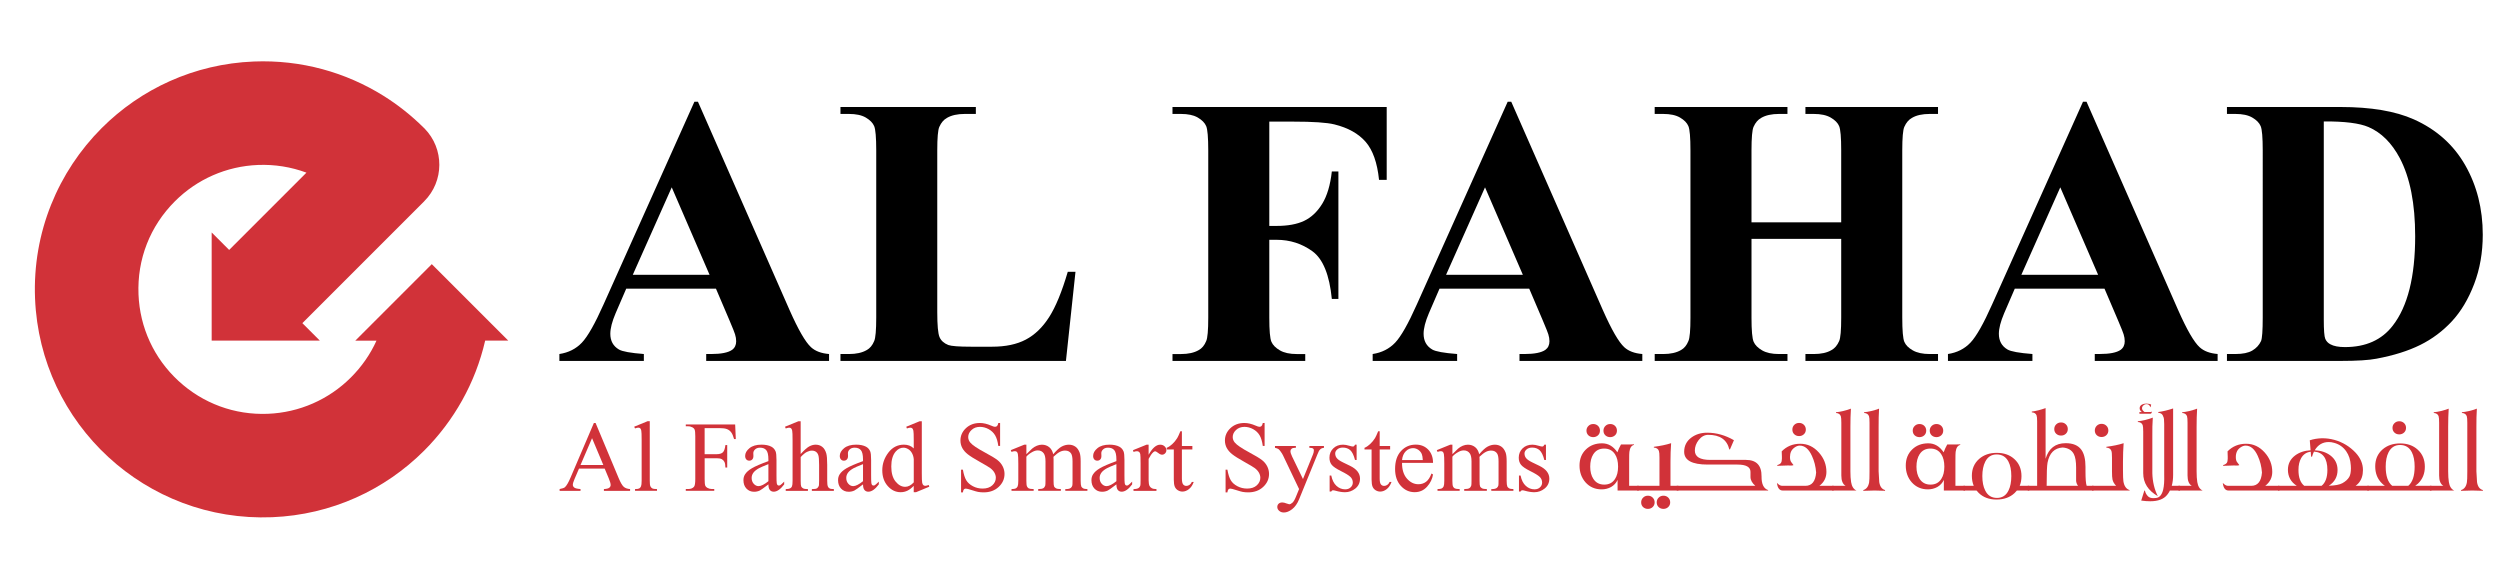 <?xml version="1.0" encoding="utf-8"?>
<!-- Generator: Adobe Illustrator 16.0.0, SVG Export Plug-In . SVG Version: 6.00 Build 0)  -->
<!DOCTYPE svg PUBLIC "-//W3C//DTD SVG 1.1//EN" "http://www.w3.org/Graphics/SVG/1.1/DTD/svg11.dtd">
<svg version="1.1" id="Layer_1" xmlns="http://www.w3.org/2000/svg" xmlns:xlink="http://www.w3.org/1999/xlink" x="0px" y="0px"
	 width="150px" height="35px" viewBox="0 0 150 35" enable-background="new 0 0 150 35" xml:space="preserve">
<g>
	<path d="M42.957,17.319h-5.383l-0.64,1.482c-0.21,0.494-0.315,0.902-0.315,1.226c0,0.426,0.172,0.741,0.517,0.943
		c0.202,0.12,0.7,0.21,1.495,0.271v0.415h-5.068v-0.415c0.547-0.083,0.996-0.31,1.349-0.681c0.352-0.37,0.786-1.137,1.303-2.298
		l5.449-12.157h0.213L47.372,18.6c0.524,1.184,0.955,1.93,1.292,2.236c0.254,0.232,0.614,0.367,1.079,0.405v0.415h-7.371v-0.415
		h0.303c0.592,0,1.008-0.083,1.248-0.248c0.165-0.12,0.247-0.292,0.247-0.517c0-0.135-0.022-0.274-0.067-0.416
		c-0.015-0.067-0.128-0.349-0.337-0.843L42.957,17.319z M42.574,16.488l-2.27-5.248l-2.337,5.248H42.574z"/>
	<path d="M64.529,16.308l-0.573,5.349H50.428v-0.415h0.505c0.442,0,0.798-0.079,1.067-0.236c0.195-0.105,0.345-0.285,0.45-0.54
		c0.082-0.18,0.124-0.651,0.124-1.415V9.027c0-0.779-0.042-1.266-0.124-1.46c-0.083-0.195-0.25-0.365-0.5-0.512
		s-0.589-0.219-1.017-0.219h-0.505V6.42h8.123v0.416h-0.663c-0.442,0-0.797,0.079-1.067,0.236c-0.195,0.105-0.348,0.285-0.461,0.539
		c-0.083,0.18-0.124,0.652-0.124,1.416v9.707c0,0.779,0.045,1.276,0.135,1.489c0.09,0.214,0.266,0.373,0.528,0.478
		c0.187,0.067,0.64,0.101,1.359,0.101h1.27c0.809,0,1.483-0.142,2.022-0.427c0.539-0.284,1.006-0.734,1.399-1.349
		c0.393-0.613,0.766-1.521,1.118-2.719H64.529z"/>
	<path d="M76.158,7.297v6.258h0.438c0.674,0,1.225-0.101,1.651-0.303s0.789-0.543,1.085-1.022c0.295-0.479,0.488-1.128,0.578-1.944
		h0.394v7.651H79.91c-0.142-1.445-0.53-2.398-1.162-2.859c-0.634-0.46-1.351-0.69-2.152-0.69h-0.438v4.663
		c0,0.779,0.042,1.266,0.129,1.46c0.086,0.195,0.255,0.365,0.506,0.511c0.25,0.147,0.59,0.221,1.017,0.221h0.505v0.415h-7.965
		v-0.415h0.505c0.441,0,0.798-0.079,1.067-0.236c0.195-0.105,0.344-0.285,0.449-0.54c0.083-0.18,0.124-0.651,0.124-1.415V9.027
		c0-0.779-0.042-1.266-0.124-1.46c-0.083-0.195-0.249-0.365-0.5-0.512c-0.25-0.146-0.589-0.219-1.017-0.219h-0.505V6.42h12.853
		v4.371h-0.46c-0.105-1.026-0.373-1.786-0.804-2.281c-0.431-0.494-1.055-0.843-1.871-1.045c-0.449-0.112-1.28-0.168-2.494-0.168
		H76.158z"/>
	<path d="M91.753,17.319h-5.382l-0.641,1.482c-0.21,0.494-0.314,0.902-0.314,1.226c0,0.426,0.173,0.741,0.517,0.943
		c0.202,0.12,0.7,0.21,1.495,0.271v0.415H82.36v-0.415c0.546-0.083,0.995-0.31,1.349-0.681c0.352-0.37,0.786-1.137,1.303-2.298
		l5.449-12.157h0.214L96.169,18.6c0.524,1.184,0.955,1.93,1.291,2.236c0.255,0.232,0.614,0.367,1.079,0.405v0.415h-7.37v-0.415
		h0.303c0.592,0,1.009-0.083,1.248-0.248c0.164-0.12,0.247-0.292,0.247-0.517c0-0.135-0.022-0.274-0.067-0.416
		c-0.016-0.067-0.128-0.349-0.337-0.843L91.753,17.319z M91.371,16.488l-2.27-5.248l-2.337,5.248H91.371z"/>
	<path d="M105.09,14.33v4.72c0,0.779,0.043,1.266,0.13,1.46c0.085,0.195,0.254,0.365,0.505,0.511
		c0.251,0.147,0.59,0.221,1.017,0.221h0.506v0.415h-7.966v-0.415h0.505c0.442,0,0.798-0.079,1.068-0.236
		c0.194-0.105,0.344-0.285,0.448-0.54c0.083-0.18,0.124-0.651,0.124-1.415V9.027c0-0.779-0.041-1.266-0.124-1.46
		c-0.082-0.195-0.248-0.365-0.499-0.512s-0.59-0.219-1.018-0.219h-0.505V6.42h7.966v0.416h-0.506c-0.441,0-0.798,0.079-1.067,0.236
		c-0.195,0.105-0.348,0.285-0.461,0.539c-0.081,0.18-0.123,0.652-0.123,1.416v4.314h5.382V9.027c0-0.779-0.041-1.266-0.124-1.46
		c-0.082-0.195-0.251-0.365-0.505-0.512s-0.596-0.219-1.023-0.219h-0.494V6.42h7.955v0.416h-0.494c-0.448,0-0.805,0.079-1.067,0.236
		c-0.194,0.105-0.348,0.285-0.46,0.539c-0.082,0.18-0.124,0.652-0.124,1.416V19.05c0,0.779,0.042,1.266,0.124,1.46
		c0.082,0.195,0.25,0.365,0.505,0.511c0.255,0.147,0.596,0.221,1.022,0.221h0.494v0.415h-7.955v-0.415h0.494
		c0.45,0,0.806-0.079,1.068-0.236c0.195-0.105,0.348-0.285,0.46-0.54c0.083-0.18,0.124-0.651,0.124-1.415v-4.72H105.09z"/>
	<path d="M126.27,17.319h-5.383l-0.64,1.482c-0.21,0.494-0.315,0.902-0.315,1.226c0,0.426,0.173,0.741,0.518,0.943
		c0.202,0.12,0.7,0.21,1.495,0.271v0.415h-5.068v-0.415c0.547-0.083,0.996-0.31,1.349-0.681c0.352-0.37,0.787-1.137,1.303-2.298
		l5.45-12.157h0.213l5.494,12.494c0.524,1.184,0.955,1.93,1.293,2.236c0.254,0.232,0.613,0.367,1.078,0.405v0.415h-7.371v-0.415
		h0.304c0.592,0,1.007-0.083,1.247-0.248c0.165-0.12,0.247-0.292,0.247-0.517c0-0.135-0.022-0.274-0.067-0.416
		c-0.015-0.067-0.128-0.349-0.337-0.843L126.27,17.319z M125.887,16.488l-2.27-5.248l-2.336,5.248H125.887z"/>
	<path d="M133.617,21.656v-0.415h0.506c0.441,0,0.78-0.069,1.017-0.209c0.236-0.138,0.41-0.327,0.522-0.567
		c0.067-0.157,0.102-0.629,0.102-1.415V9.027c0-0.779-0.042-1.266-0.124-1.46c-0.083-0.195-0.249-0.365-0.5-0.512
		s-0.59-0.219-1.017-0.219h-0.506V6.42h6.82c1.82,0,3.285,0.248,4.393,0.742c1.355,0.606,2.385,1.524,3.085,2.753
		s1.051,2.617,1.051,4.168c0,1.071-0.173,2.059-0.518,2.961s-0.79,1.647-1.337,2.236c-0.547,0.588-1.178,1.06-1.893,1.415
		c-0.716,0.356-1.591,0.632-2.624,0.826c-0.457,0.089-1.177,0.135-2.157,0.135H133.617z M139.427,7.286v11.887
		c0,0.63,0.029,1.015,0.089,1.157c0.061,0.143,0.162,0.251,0.304,0.326c0.202,0.112,0.494,0.169,0.876,0.169
		c1.252,0,2.206-0.428,2.865-1.281c0.899-1.152,1.349-2.943,1.349-5.371c0-1.955-0.308-3.517-0.922-4.685
		c-0.486-0.914-1.112-1.536-1.876-1.865C141.572,7.39,140.677,7.278,139.427,7.286z"/>
</g>
<g>
	<path fill="#D13239" d="M97.055,29.434v-0.64c-0.082,0.182-0.213,0.323-0.39,0.426c-0.171,0.094-0.359,0.142-0.567,0.142
		c-0.395,0-0.717-0.141-0.968-0.422c-0.239-0.272-0.359-0.607-0.359-1.006c0-0.395,0.127-0.716,0.38-0.963
		c0.253-0.248,0.577-0.372,0.972-0.372c0.373,0,0.68,0.18,0.92,0.54c0.055-0.157,0.128-0.314,0.217-0.472h0.561l0.218-0.007v0.035
		c-0.152,0.034-0.244,0.174-0.276,0.418c-0.01,0.056-0.014,0.241-0.014,0.557v1.48h0.577v0.283H97.055z M95.188,25.838
		c0-0.113,0.04-0.207,0.119-0.283c0.078-0.077,0.173-0.114,0.286-0.114c0.115,0,0.212,0.037,0.289,0.111
		c0.077,0.076,0.115,0.171,0.115,0.286c0,0.116-0.039,0.208-0.117,0.282c-0.079,0.071-0.175,0.108-0.287,0.108
		c-0.115,0-0.212-0.037-0.289-0.108C95.228,26.046,95.188,25.954,95.188,25.838z M95.413,27.999c0,0.299,0.063,0.545,0.19,0.736
		c0.149,0.229,0.367,0.342,0.652,0.342c0.286,0,0.502-0.112,0.646-0.339c0.123-0.188,0.184-0.436,0.184-0.739
		c0-0.31-0.062-0.558-0.187-0.747c-0.146-0.226-0.361-0.338-0.649-0.338c-0.287,0-0.503,0.113-0.65,0.341
		C95.475,27.448,95.413,27.697,95.413,27.999z M96.208,25.838c0-0.113,0.039-0.207,0.118-0.283c0.078-0.077,0.174-0.114,0.286-0.114
		c0.116,0,0.212,0.037,0.289,0.111c0.078,0.076,0.116,0.171,0.116,0.286c0,0.116-0.039,0.208-0.118,0.282
		c-0.079,0.071-0.174,0.108-0.287,0.108c-0.115,0-0.211-0.037-0.289-0.108C96.246,26.046,96.208,25.954,96.208,25.838z"/>
	<path fill="#D13239" d="M100.229,29.15h0.477v0.283H98.23V29.15h1.338v-1.688c0-0.206-0.011-0.341-0.034-0.404
		c-0.044-0.127-0.145-0.194-0.304-0.204v-0.046c0.396-0.05,0.742-0.122,1.037-0.217c-0.026,0.357-0.038,0.729-0.038,1.112V29.15z
		 M98.47,30.143c0-0.113,0.039-0.208,0.117-0.285c0.078-0.078,0.174-0.116,0.287-0.116c0.115,0,0.212,0.038,0.288,0.114
		c0.077,0.076,0.116,0.171,0.116,0.287c0,0.113-0.04,0.205-0.117,0.279c-0.078,0.074-0.174,0.111-0.287,0.111
		c-0.116,0-0.211-0.037-0.289-0.109C98.508,30.352,98.47,30.258,98.47,30.143z M99.403,30.143c0-0.113,0.039-0.208,0.117-0.285
		c0.078-0.078,0.174-0.116,0.286-0.116c0.116,0,0.212,0.038,0.289,0.114c0.078,0.076,0.116,0.171,0.116,0.287
		c0,0.113-0.039,0.205-0.117,0.279s-0.174,0.111-0.288,0.111s-0.211-0.037-0.288-0.109S99.403,30.258,99.403,30.143z"/>
	<path fill="#D13239" d="M104.036,26.412l-0.239,0.553h-0.038c-0.141-0.583-0.561-0.875-1.262-0.875
		c-0.221,0-0.414,0.104-0.577,0.312c-0.151,0.194-0.229,0.406-0.229,0.632c0,0.374,0.308,0.56,0.924,0.56h2.14
		c0.631,0,0.944,0.33,0.938,0.989c-0.006,0.462,0.128,0.735,0.396,0.822l-0.003,0.028h-5.483V29.15h4.716
		c-0.193-0.168-0.29-0.347-0.29-0.533v-0.305c0-0.292-0.263-0.438-0.785-0.438h-1.784c-0.94,0-1.41-0.255-1.41-0.767
		c0-0.358,0.146-0.644,0.438-0.858c0.261-0.191,0.575-0.287,0.944-0.287C102.982,25.962,103.517,26.113,104.036,26.412z"/>
	<path fill="#D13239" d="M109.162,29.15h0.854v0.283h-3.046c-0.202,0-0.32-0.153-0.353-0.46c0.108,0.118,0.213,0.177,0.315,0.177
		h1.393c0.388,0,0.603-0.267,0.643-0.799c-0.026-0.359-0.11-0.692-0.252-0.996c-0.187-0.412-0.431-0.618-0.732-0.618
		c-0.097,0-0.197,0.035-0.299,0.106c-0.103,0.071-0.175,0.152-0.217,0.242c-0.047,0.1-0.069,0.21-0.069,0.332
		c0,0.141,0.025,0.241,0.072,0.305c0.088,0.115,0.134,0.176,0.139,0.183c-0.009,0.011-0.047,0.021-0.113,0.028
		c-0.086-0.003-0.164-0.004-0.235-0.004c-0.122,0-0.331,0.007-0.626,0.021v-0.045c0.105-0.029,0.179-0.073,0.218-0.127
		c0.039-0.056,0.06-0.141,0.06-0.254v-0.127c0-0.104-0.004-0.209-0.011-0.315c0.299-0.304,0.669-0.456,1.109-0.456
		c0.436,0,0.809,0.176,1.12,0.525c0.302,0.337,0.453,0.725,0.453,1.161C109.585,28.659,109.444,28.938,109.162,29.15z
		 M107.542,25.776c0-0.115,0.039-0.211,0.116-0.287c0.079-0.076,0.175-0.114,0.287-0.114c0.115,0,0.212,0.038,0.289,0.114
		s0.116,0.172,0.116,0.287c0,0.112-0.039,0.206-0.118,0.279c-0.078,0.074-0.174,0.11-0.287,0.11c-0.114,0-0.211-0.036-0.288-0.109
		C107.58,25.984,107.542,25.891,107.542,25.776z"/>
	<path fill="#D13239" d="M109.931,29.15h0.806c-0.171-0.098-0.257-0.304-0.257-0.619v-3.164c0-0.2-0.01-0.33-0.03-0.391
		c-0.042-0.122-0.139-0.188-0.29-0.197v-0.044c0.264-0.023,0.562-0.094,0.895-0.215c-0.021,0.325-0.031,0.694-0.031,1.106v2.652
		c0,0.262,0.014,0.478,0.042,0.646c0.041,0.261,0.148,0.429,0.321,0.508h-1.455V29.15z"/>
	<path fill="#D13239" d="M111.798,29.45l-0.003-0.045c0.19-0.055,0.308-0.211,0.353-0.466c0.016-0.083,0.023-0.296,0.023-0.641
		v-2.932c0-0.2-0.01-0.33-0.031-0.391c-0.042-0.122-0.14-0.188-0.294-0.197v-0.044c0.268-0.023,0.566-0.094,0.898-0.215
		c-0.021,0.325-0.028,0.694-0.027,1.106v2.652c0.019,0.37,0.031,0.587,0.038,0.649c0.042,0.268,0.158,0.426,0.349,0.477v0.045
		c-0.219-0.011-0.43-0.017-0.635-0.017C112.2,29.434,111.978,29.439,111.798,29.45z"/>
	<path fill="#D13239" d="M116.631,29.434v-0.64c-0.083,0.182-0.213,0.323-0.39,0.426c-0.172,0.094-0.36,0.142-0.568,0.142
		c-0.394,0-0.716-0.141-0.968-0.422c-0.239-0.272-0.359-0.607-0.359-1.006c0-0.395,0.128-0.716,0.381-0.963
		c0.253-0.248,0.577-0.372,0.971-0.372c0.374,0,0.68,0.18,0.92,0.54c0.056-0.157,0.129-0.314,0.217-0.472h0.562l0.218-0.007v0.035
		c-0.152,0.034-0.244,0.174-0.277,0.418c-0.009,0.056-0.013,0.241-0.013,0.557v1.48h0.577v0.283H116.631z M114.764,25.838
		c0-0.113,0.039-0.207,0.119-0.283c0.077-0.077,0.173-0.114,0.286-0.114c0.115,0,0.211,0.037,0.289,0.111
		c0.077,0.076,0.115,0.171,0.115,0.286c0,0.116-0.039,0.208-0.117,0.282c-0.079,0.071-0.175,0.108-0.287,0.108
		c-0.115,0-0.212-0.037-0.289-0.108C114.803,26.046,114.764,25.954,114.764,25.838z M114.988,27.999c0,0.299,0.063,0.545,0.19,0.736
		c0.149,0.229,0.367,0.342,0.653,0.342s0.501-0.112,0.646-0.339c0.123-0.188,0.184-0.436,0.184-0.739
		c0-0.31-0.062-0.558-0.188-0.747c-0.145-0.226-0.361-0.338-0.649-0.338c-0.286,0-0.502,0.113-0.649,0.341
		C115.051,27.448,114.988,27.697,114.988,27.999z M115.784,25.838c0-0.113,0.039-0.207,0.117-0.283
		c0.079-0.077,0.174-0.114,0.287-0.114c0.115,0,0.212,0.037,0.289,0.111c0.077,0.076,0.116,0.171,0.116,0.286
		c0,0.116-0.039,0.208-0.119,0.282c-0.078,0.071-0.174,0.108-0.286,0.108c-0.115,0-0.212-0.037-0.289-0.108
		C115.822,26.046,115.784,25.954,115.784,25.838z"/>
	<path fill="#D13239" d="M121.181,29.15h0.574v0.283h-0.743c-0.041,0.053-0.087,0.103-0.135,0.148
		c-0.277,0.261-0.641,0.392-1.089,0.392c-0.438,0-0.794-0.132-1.065-0.396c-0.048-0.046-0.092-0.095-0.131-0.145h-0.785V29.15h0.618
		c-0.076-0.181-0.113-0.38-0.113-0.603c0-0.419,0.146-0.757,0.438-1.013c0.277-0.242,0.628-0.363,1.055-0.363
		c0.434,0,0.786,0.125,1.058,0.374c0.284,0.258,0.426,0.601,0.426,1.026C121.288,28.788,121.253,28.979,121.181,29.15z
		 M118.94,28.562c0,0.356,0.058,0.647,0.174,0.871c0.146,0.295,0.382,0.442,0.705,0.442c0.314,0,0.546-0.147,0.69-0.442
		c0.113-0.224,0.17-0.514,0.17-0.868c0-0.356-0.057-0.646-0.17-0.864c-0.149-0.29-0.386-0.435-0.708-0.435
		c-0.312,0-0.541,0.146-0.688,0.438C118.998,27.934,118.94,28.219,118.94,28.562z"/>
	<path fill="#D13239" d="M121.665,29.434V29.15h0.563v-3.876c0-0.178-0.013-0.298-0.037-0.359c-0.043-0.106-0.137-0.164-0.284-0.174
		v-0.048c0.249-0.03,0.525-0.099,0.829-0.207v3.038c0.187-0.622,0.589-0.933,1.207-0.933c0.436,0,0.749,0.132,0.94,0.397
		c0.163,0.226,0.246,0.567,0.246,1.022v0.253c0,0.463,0.023,0.759,0.072,0.886h0.411v0.283H121.665z M124.684,29.15
		c-0.064-0.079-0.104-0.176-0.117-0.291v-0.799c0-0.366-0.046-0.639-0.136-0.815c-0.125-0.239-0.349-0.371-0.674-0.395
		c-0.493,0.032-0.796,0.337-0.905,0.913c-0.035,0.18-0.053,0.642-0.053,1.387H124.684z M123.256,25.745
		c0-0.113,0.039-0.208,0.117-0.284s0.175-0.114,0.29-0.114s0.212,0.038,0.289,0.113c0.077,0.074,0.116,0.169,0.116,0.285
		c0,0.114-0.04,0.209-0.118,0.281s-0.174,0.108-0.287,0.108c-0.115,0-0.212-0.036-0.29-0.108S123.256,25.859,123.256,25.745z"/>
	<path fill="#D13239" d="M125.522,29.15h1.446c-0.113-0.115-0.187-0.241-0.218-0.377c-0.021-0.091-0.031-0.255-0.031-0.494v-0.816
		c0-0.206-0.011-0.341-0.035-0.404c-0.043-0.127-0.145-0.194-0.304-0.204v-0.046c0.396-0.05,0.741-0.122,1.037-0.217
		c-0.025,0.357-0.039,0.729-0.039,1.112v0.471c0,0.383,0.01,0.616,0.025,0.701c0.046,0.289,0.17,0.466,0.373,0.529l-0.003,0.028
		h-2.252V29.15z M125.689,25.83c0-0.112,0.039-0.207,0.117-0.285c0.079-0.076,0.175-0.115,0.287-0.115
		c0.115,0,0.213,0.038,0.29,0.114c0.078,0.076,0.118,0.172,0.118,0.286c0,0.113-0.04,0.207-0.118,0.281
		c-0.077,0.073-0.175,0.11-0.29,0.11c-0.112,0-0.208-0.036-0.287-0.108C125.729,26.04,125.689,25.946,125.689,25.83z"/>
	<path fill="#D13239" d="M129.469,29.77c-0.583-0.336-0.876-0.795-0.876-1.381v-2.484c0-0.201-0.01-0.331-0.03-0.392
		c-0.042-0.12-0.14-0.184-0.294-0.194v-0.044c0.268-0.022,0.567-0.096,0.899-0.218c-0.024,0.334-0.033,0.704-0.028,1.109v2.227
		C129.154,28.906,129.264,29.365,129.469,29.77z M128.365,24.825v-0.102h0.146c-0.088-0.062-0.132-0.138-0.132-0.228
		c0-0.095,0.045-0.167,0.135-0.218c0.076-0.041,0.165-0.062,0.267-0.062c0.11,0,0.208,0.021,0.29,0.062l-0.038,0.155l-0.014-0.003
		c-0.041-0.12-0.115-0.18-0.221-0.18c-0.071,0-0.136,0.024-0.191,0.072c-0.057,0.049-0.086,0.106-0.086,0.173
		c0,0.081,0.052,0.157,0.152,0.228h0.359c0.028,0,0.056-0.011,0.083-0.033c-0.009,0.089-0.041,0.135-0.097,0.135H128.365z
		 M130.305,29.15h0.498v0.283h-0.608c-0.046,0.095-0.102,0.181-0.166,0.259c-0.203,0.256-0.542,0.384-1.016,0.384
		c-0.079,0-0.163-0.003-0.254-0.01c-0.063-0.005-0.159-0.015-0.286-0.031l0.187-0.598h0.035c0.029,0.138,0.094,0.254,0.192,0.349
		c0.073,0.069,0.18,0.104,0.322,0.104c0.051,0,0.108-0.004,0.173-0.014c0.198-0.029,0.334-0.195,0.408-0.495
		c0.053-0.216,0.073-0.513,0.062-0.892v-3.043c0-0.246-0.018-0.393-0.053-0.441c-0.039-0.15-0.141-0.229-0.304-0.238v-0.046
		c0.265-0.033,0.562-0.105,0.892-0.214v3.986C130.388,28.735,130.36,28.954,130.305,29.15z"/>
	<path fill="#D13239" d="M130.703,29.15h0.805c-0.17-0.098-0.256-0.304-0.256-0.619v-3.164c0-0.2-0.011-0.33-0.03-0.391
		c-0.042-0.122-0.139-0.188-0.291-0.197v-0.044c0.265-0.023,0.563-0.094,0.896-0.215c-0.021,0.325-0.031,0.694-0.031,1.106v2.652
		c0,0.262,0.014,0.478,0.041,0.646c0.043,0.261,0.148,0.429,0.322,0.508h-1.455V29.15z"/>
	<path fill="#D13239" d="M135.912,29.15h0.854v0.283h-3.046c-0.203,0-0.32-0.153-0.353-0.46c0.108,0.118,0.213,0.177,0.314,0.177
		h1.394c0.388,0,0.602-0.267,0.643-0.799c-0.027-0.359-0.111-0.692-0.252-0.996c-0.187-0.412-0.431-0.618-0.733-0.618
		c-0.096,0-0.196,0.035-0.299,0.106s-0.175,0.152-0.216,0.242c-0.046,0.1-0.069,0.21-0.069,0.332c0,0.141,0.024,0.241,0.072,0.305
		c0.089,0.115,0.134,0.176,0.139,0.183c-0.009,0.011-0.047,0.021-0.114,0.028c-0.085-0.003-0.163-0.004-0.234-0.004
		c-0.122,0-0.331,0.007-0.626,0.021v-0.045c0.105-0.029,0.178-0.073,0.218-0.127c0.04-0.056,0.059-0.141,0.059-0.254v-0.127
		c0-0.104-0.003-0.209-0.01-0.315c0.299-0.304,0.669-0.456,1.109-0.456c0.436,0,0.809,0.176,1.12,0.525
		c0.302,0.337,0.453,0.725,0.453,1.161C136.335,28.659,136.194,28.938,135.912,29.15z"/>
	<path fill="#D13239" d="M141.334,29.15h0.796v0.283h-5.449V29.15h1.127c-0.355-0.229-0.533-0.55-0.533-0.966
		c0-0.353,0.144-0.637,0.43-0.854c0.251-0.188,0.562-0.294,0.93-0.314l-0.048-0.598c0.221-0.074,0.46-0.114,0.719-0.122
		c0.256-0.004,0.509,0.028,0.761,0.098c0.495,0.139,0.919,0.396,1.272,0.771c0.292,0.316,0.438,0.663,0.438,1.041
		c0,0.076-0.006,0.153-0.017,0.232C141.711,28.749,141.569,28.985,141.334,29.15z M138.257,29.15h1.037
		c0.232-0.187,0.349-0.503,0.349-0.948c0-0.702-0.268-1.071-0.805-1.106c-0.046,0.091-0.085,0.192-0.117,0.309l-0.056-0.011
		l-0.021-0.29c-0.257,0.029-0.449,0.159-0.577,0.387c-0.105,0.187-0.159,0.423-0.159,0.705
		C137.907,28.647,138.024,28.966,138.257,29.15z M139.727,29.146c0.375-0.012,0.647-0.063,0.816-0.155
		c0.19-0.106,0.328-0.23,0.411-0.374c0.067-0.116,0.101-0.292,0.101-0.521c0-0.054-0.003-0.11-0.008-0.173
		c-0.019-0.325-0.11-0.607-0.276-0.847c-0.18-0.254-0.421-0.423-0.722-0.505c-0.113-0.033-0.222-0.049-0.326-0.049
		c-0.361,0-0.642,0.165-0.839,0.494c0.377,0.019,0.691,0.123,0.943,0.314c0.283,0.217,0.426,0.508,0.426,0.871
		C140.253,28.608,140.077,28.922,139.727,29.146z"/>
	<path fill="#D13239" d="M142.513,27.981c0-0.42,0.147-0.757,0.439-1.014c0.276-0.241,0.629-0.362,1.055-0.362
		c0.433,0,0.785,0.125,1.058,0.376c0.284,0.257,0.426,0.598,0.426,1.024c0,0.415-0.138,0.752-0.412,1.012
		c-0.053,0.049-0.109,0.093-0.169,0.133h0.979v0.283h-3.852V29.15h1.058c-0.062-0.041-0.12-0.089-0.173-0.142
		C142.649,28.745,142.513,28.403,142.513,27.981z M143.142,27.995c0,0.56,0.131,0.944,0.392,1.155h0.961
		c0.256-0.213,0.384-0.597,0.384-1.151c0-0.355-0.057-0.644-0.169-0.864c-0.148-0.291-0.383-0.436-0.706-0.436
		c-0.311,0-0.541,0.146-0.691,0.439C143.199,27.365,143.142,27.651,143.142,27.995z M143.55,25.672c0-0.113,0.04-0.208,0.118-0.283
		c0.078-0.076,0.174-0.114,0.287-0.114c0.115,0,0.212,0.037,0.29,0.112s0.117,0.169,0.117,0.285c0,0.113-0.039,0.206-0.117,0.28
		c-0.078,0.073-0.175,0.111-0.29,0.111c-0.116,0-0.212-0.037-0.289-0.109C143.589,25.881,143.55,25.787,143.55,25.672z"/>
	<path fill="#D13239" d="M145.797,29.15h0.806c-0.17-0.098-0.255-0.304-0.255-0.619v-3.164c0-0.2-0.011-0.33-0.031-0.391
		c-0.041-0.122-0.139-0.188-0.291-0.197v-0.044c0.266-0.023,0.563-0.094,0.896-0.215c-0.021,0.325-0.032,0.694-0.032,1.106v2.652
		c0,0.262,0.015,0.478,0.042,0.646c0.041,0.261,0.148,0.429,0.321,0.508h-1.456V29.15z"/>
	<path fill="#D13239" d="M147.664,29.45l-0.004-0.045c0.191-0.055,0.311-0.211,0.354-0.466c0.017-0.083,0.024-0.296,0.024-0.641
		v-2.932c0-0.2-0.011-0.33-0.031-0.391c-0.041-0.122-0.139-0.188-0.293-0.197v-0.044c0.267-0.023,0.566-0.094,0.898-0.215
		c-0.021,0.325-0.03,0.694-0.028,1.106v2.652c0.019,0.37,0.031,0.587,0.038,0.649c0.041,0.268,0.157,0.426,0.35,0.477v0.045
		c-0.22-0.011-0.431-0.017-0.637-0.017C148.068,29.434,147.845,29.439,147.664,29.45z"/>
</g>
<g>
	<path fill="#D13239" d="M36.281,28.117H34.74l-0.27,0.629c-0.067,0.154-0.1,0.27-0.1,0.347c0,0.061,0.029,0.113,0.087,0.16
		c0.058,0.046,0.182,0.075,0.374,0.089v0.108h-1.254v-0.108c0.166-0.029,0.274-0.067,0.323-0.114c0.1-0.094,0.21-0.285,0.332-0.572
		l1.401-3.278h0.102l1.386,3.313c0.112,0.266,0.213,0.438,0.304,0.518c0.091,0.08,0.218,0.124,0.38,0.134v0.108h-1.571v-0.108
		c0.159-0.007,0.266-0.034,0.322-0.079s0.083-0.1,0.083-0.164c0-0.087-0.039-0.223-0.118-0.408L36.281,28.117z M36.199,27.9
		l-0.676-1.609L34.831,27.9H36.199z"/>
	<path fill="#D13239" d="M38.986,25.274v3.569c0,0.167,0.012,0.279,0.037,0.333c0.024,0.056,0.062,0.098,0.113,0.126
		c0.051,0.028,0.146,0.042,0.285,0.042v0.105h-1.319v-0.105c0.124,0,0.208-0.013,0.253-0.038c0.045-0.024,0.08-0.067,0.106-0.126
		c0.025-0.06,0.038-0.171,0.038-0.337v-2.444c0-0.304-0.007-0.489-0.021-0.559c-0.013-0.07-0.035-0.117-0.066-0.144
		c-0.03-0.025-0.069-0.038-0.116-0.038c-0.051,0-0.115,0.017-0.194,0.048l-0.05-0.104l0.802-0.329H38.986z"/>
	<path fill="#D13239" d="M42.278,25.686v1.565h0.726c0.167,0,0.288-0.037,0.366-0.11c0.077-0.073,0.128-0.219,0.154-0.436h0.109
		v1.348h-0.109c-0.002-0.154-0.022-0.268-0.06-0.341c-0.038-0.072-0.091-0.127-0.158-0.163c-0.068-0.035-0.168-0.055-0.301-0.055
		h-0.726v1.252c0,0.201,0.013,0.335,0.039,0.398c0.02,0.05,0.061,0.092,0.124,0.127c0.086,0.047,0.175,0.07,0.27,0.07h0.144v0.108
		h-1.709v-0.108h0.141c0.165,0,0.284-0.048,0.358-0.144c0.047-0.063,0.071-0.213,0.071-0.452v-2.573
		c0-0.201-0.013-0.334-0.039-0.398c-0.019-0.05-0.06-0.092-0.12-0.127c-0.084-0.046-0.174-0.07-0.27-0.07h-0.141v-0.108h2.963
		l0.038,0.874h-0.103c-0.051-0.185-0.11-0.321-0.177-0.408c-0.068-0.088-0.151-0.15-0.25-0.189c-0.099-0.04-0.252-0.06-0.459-0.06
		H42.278z"/>
	<path fill="#D13239" d="M46.104,29.063c-0.276,0.213-0.45,0.336-0.52,0.37c-0.105,0.049-0.218,0.073-0.337,0.073
		c-0.186,0-0.339-0.063-0.46-0.191c-0.12-0.127-0.18-0.295-0.18-0.502c0-0.132,0.029-0.244,0.088-0.34
		c0.08-0.134,0.22-0.26,0.418-0.377c0.198-0.117,0.529-0.261,0.991-0.428v-0.105c0-0.269-0.042-0.453-0.128-0.554
		c-0.085-0.1-0.208-0.148-0.371-0.148c-0.124,0-0.221,0.032-0.294,0.099c-0.074,0.067-0.112,0.144-0.112,0.229l0.006,0.17
		c0,0.091-0.023,0.16-0.069,0.208c-0.046,0.05-0.106,0.074-0.18,0.074c-0.073,0-0.132-0.025-0.178-0.076
		c-0.046-0.052-0.069-0.12-0.069-0.209c0-0.168,0.086-0.322,0.258-0.464c0.172-0.141,0.414-0.212,0.726-0.212
		c0.239,0,0.435,0.041,0.587,0.121c0.116,0.061,0.201,0.155,0.256,0.285c0.035,0.084,0.053,0.256,0.053,0.517v0.913
		c0,0.257,0.005,0.413,0.015,0.473c0.01,0.057,0.026,0.095,0.049,0.115c0.022,0.019,0.048,0.029,0.078,0.029
		c0.032,0,0.059-0.007,0.083-0.021c0.041-0.024,0.12-0.097,0.237-0.214v0.165c-0.219,0.293-0.429,0.44-0.628,0.44
		c-0.096,0-0.172-0.034-0.229-0.1C46.136,29.338,46.106,29.223,46.104,29.063z M46.104,28.872v-1.024
		c-0.296,0.117-0.486,0.2-0.573,0.249c-0.154,0.087-0.265,0.176-0.332,0.271c-0.066,0.094-0.1,0.196-0.1,0.308
		c0,0.142,0.042,0.259,0.126,0.352c0.084,0.094,0.181,0.14,0.291,0.14C45.666,29.166,45.862,29.067,46.104,28.872z"/>
	<path fill="#D13239" d="M48.04,25.274v1.968c0.218-0.239,0.39-0.392,0.517-0.459s0.254-0.103,0.381-0.103
		c0.153,0,0.284,0.043,0.394,0.128c0.109,0.084,0.19,0.215,0.244,0.396c0.037,0.126,0.056,0.354,0.056,0.688v0.952
		c0,0.17,0.014,0.286,0.042,0.349c0.019,0.047,0.052,0.084,0.1,0.111c0.047,0.027,0.133,0.041,0.258,0.041v0.105h-1.321v-0.105
		h0.062c0.125,0,0.212-0.019,0.261-0.057c0.049-0.039,0.083-0.095,0.103-0.169c0.006-0.031,0.009-0.123,0.009-0.275v-0.952
		c0-0.294-0.015-0.486-0.046-0.579c-0.03-0.092-0.078-0.161-0.145-0.207s-0.146-0.069-0.241-0.069c-0.096,0-0.196,0.026-0.3,0.077
		c-0.104,0.051-0.228,0.153-0.373,0.309v1.422c0,0.184,0.01,0.297,0.031,0.343c0.021,0.046,0.059,0.082,0.114,0.113
		c0.056,0.03,0.152,0.045,0.29,0.045v0.105h-1.333v-0.105c0.12,0,0.213-0.019,0.282-0.056c0.039-0.02,0.071-0.057,0.094-0.112
		c0.023-0.054,0.035-0.166,0.035-0.333v-2.436c0-0.307-0.007-0.496-0.022-0.566c-0.015-0.071-0.037-0.118-0.068-0.145
		c-0.03-0.025-0.071-0.038-0.122-0.038c-0.041,0-0.107,0.017-0.199,0.048L47.1,25.604l0.805-0.329H48.04z"/>
	<path fill="#D13239" d="M51.781,29.063c-0.276,0.213-0.45,0.336-0.52,0.37c-0.105,0.049-0.219,0.073-0.337,0.073
		c-0.187,0-0.339-0.063-0.46-0.191c-0.12-0.127-0.18-0.295-0.18-0.502c0-0.132,0.029-0.244,0.088-0.34
		c0.08-0.134,0.22-0.26,0.418-0.377c0.198-0.117,0.529-0.261,0.991-0.428v-0.105c0-0.269-0.043-0.453-0.128-0.554
		c-0.085-0.1-0.208-0.148-0.372-0.148c-0.124,0-0.221,0.032-0.294,0.099c-0.074,0.067-0.111,0.144-0.111,0.229l0.006,0.17
		c0,0.091-0.023,0.16-0.069,0.208c-0.046,0.05-0.106,0.074-0.18,0.074c-0.072,0-0.132-0.025-0.177-0.076
		c-0.046-0.052-0.069-0.12-0.069-0.209c0-0.168,0.086-0.322,0.258-0.464c0.172-0.141,0.414-0.212,0.726-0.212
		c0.239,0,0.435,0.041,0.587,0.121c0.116,0.061,0.201,0.155,0.256,0.285c0.035,0.084,0.053,0.256,0.053,0.517v0.913
		c0,0.257,0.005,0.413,0.015,0.473c0.01,0.057,0.026,0.095,0.048,0.115c0.022,0.019,0.049,0.029,0.078,0.029
		c0.032,0,0.059-0.007,0.083-0.021c0.041-0.024,0.121-0.097,0.238-0.214v0.165c-0.219,0.293-0.429,0.44-0.629,0.44
		c-0.095,0-0.171-0.034-0.229-0.1C51.812,29.338,51.783,29.223,51.781,29.063z M51.781,28.872v-1.024
		c-0.296,0.117-0.486,0.2-0.573,0.249c-0.154,0.087-0.265,0.176-0.332,0.271c-0.066,0.094-0.1,0.196-0.1,0.308
		c0,0.142,0.042,0.259,0.126,0.352c0.084,0.094,0.181,0.14,0.291,0.14C51.342,29.166,51.538,29.067,51.781,28.872z"/>
	<path fill="#D13239" d="M54.826,29.148c-0.131,0.137-0.259,0.235-0.385,0.295s-0.26,0.089-0.405,0.089
		c-0.294,0-0.55-0.122-0.769-0.367c-0.22-0.246-0.33-0.562-0.33-0.948c0-0.385,0.121-0.738,0.364-1.059
		c0.243-0.319,0.555-0.479,0.937-0.479c0.237,0,0.433,0.075,0.587,0.226v-0.496c0-0.307-0.007-0.496-0.022-0.566
		c-0.015-0.071-0.037-0.118-0.069-0.145c-0.032-0.025-0.07-0.038-0.118-0.038c-0.051,0-0.119,0.017-0.203,0.048l-0.038-0.104
		l0.801-0.329h0.132v3.111c0,0.313,0.007,0.507,0.022,0.576c0.014,0.069,0.038,0.118,0.07,0.146c0.032,0.026,0.07,0.041,0.113,0.041
		c0.053,0,0.124-0.018,0.211-0.05l0.033,0.103l-0.799,0.331h-0.135V29.148z M54.826,28.942v-1.386
		c-0.011-0.133-0.046-0.255-0.105-0.364c-0.059-0.109-0.137-0.192-0.233-0.248c-0.097-0.056-0.191-0.083-0.283-0.083
		c-0.172,0-0.326,0.077-0.461,0.23c-0.178,0.204-0.267,0.502-0.267,0.894c0,0.396,0.086,0.698,0.258,0.908
		c0.172,0.211,0.364,0.316,0.576,0.316C54.488,29.21,54.66,29.12,54.826,28.942z"/>
	<path fill="#D13239" d="M60.006,25.377v1.378h-0.108c-0.035-0.265-0.098-0.475-0.189-0.632c-0.091-0.155-0.221-0.28-0.389-0.373
		c-0.168-0.092-0.343-0.138-0.523-0.138c-0.204,0-0.372,0.062-0.505,0.187c-0.133,0.125-0.2,0.266-0.2,0.424
		c0,0.122,0.042,0.232,0.126,0.332c0.122,0.147,0.41,0.343,0.867,0.588c0.372,0.199,0.625,0.354,0.762,0.46
		c0.136,0.106,0.241,0.232,0.314,0.377c0.073,0.145,0.11,0.297,0.11,0.455c0,0.302-0.117,0.562-0.351,0.78
		c-0.234,0.219-0.535,0.327-0.903,0.327c-0.115,0-0.224-0.01-0.326-0.027c-0.062-0.01-0.187-0.045-0.377-0.106
		c-0.191-0.062-0.312-0.093-0.363-0.093c-0.049,0-0.087,0.015-0.115,0.044c-0.029,0.029-0.049,0.091-0.063,0.183h-0.109v-1.365
		h0.109c0.05,0.285,0.119,0.498,0.205,0.641c0.086,0.143,0.218,0.26,0.396,0.354c0.177,0.094,0.372,0.141,0.583,0.141
		c0.245,0,0.438-0.064,0.58-0.193c0.142-0.13,0.213-0.282,0.213-0.458c0-0.099-0.027-0.197-0.081-0.297s-0.138-0.193-0.25-0.279
		c-0.077-0.06-0.286-0.183-0.626-0.374c-0.341-0.19-0.583-0.343-0.727-0.457c-0.144-0.113-0.253-0.238-0.328-0.375
		c-0.074-0.138-0.111-0.288-0.111-0.453c0-0.286,0.11-0.531,0.329-0.738c0.219-0.206,0.498-0.311,0.837-0.311
		c0.211,0,0.436,0.053,0.672,0.156c0.11,0.049,0.187,0.073,0.232,0.073c0.051,0,0.092-0.016,0.125-0.045
		c0.032-0.031,0.059-0.092,0.078-0.185H60.006z"/>
	<path fill="#D13239" d="M61.581,27.254c0.196-0.195,0.312-0.309,0.346-0.337c0.089-0.075,0.184-0.133,0.285-0.174
		c0.102-0.041,0.203-0.062,0.302-0.062c0.169,0,0.313,0.05,0.436,0.147c0.121,0.098,0.202,0.24,0.243,0.426
		c0.202-0.234,0.372-0.39,0.511-0.462c0.139-0.073,0.282-0.111,0.429-0.111c0.143,0,0.27,0.038,0.38,0.111
		c0.111,0.072,0.199,0.192,0.263,0.359c0.043,0.113,0.064,0.292,0.064,0.534v1.158c0,0.167,0.013,0.283,0.038,0.347
		c0.02,0.042,0.056,0.078,0.109,0.109c0.053,0.03,0.139,0.045,0.258,0.045v0.105h-1.327v-0.105h0.056
		c0.115,0,0.206-0.022,0.27-0.066c0.045-0.032,0.078-0.082,0.097-0.151c0.008-0.032,0.011-0.127,0.011-0.283v-1.158
		c0-0.219-0.026-0.373-0.079-0.464c-0.076-0.125-0.199-0.188-0.367-0.188c-0.104,0-0.208,0.025-0.312,0.077
		c-0.104,0.053-0.231,0.148-0.38,0.29l-0.006,0.032l0.006,0.126v1.284c0,0.184,0.01,0.297,0.031,0.343s0.06,0.082,0.116,0.113
		c0.057,0.03,0.154,0.045,0.291,0.045v0.105h-1.36v-0.105c0.148,0,0.251-0.017,0.307-0.053c0.056-0.035,0.095-0.088,0.116-0.158
		c0.009-0.033,0.015-0.131,0.015-0.29v-1.158c0-0.219-0.032-0.376-0.097-0.473c-0.086-0.126-0.207-0.188-0.361-0.188
		c-0.105,0-0.21,0.028-0.314,0.085c-0.163,0.086-0.288,0.183-0.376,0.291v1.442c0,0.176,0.012,0.29,0.037,0.343
		c0.025,0.053,0.061,0.092,0.109,0.119c0.048,0.025,0.146,0.039,0.292,0.039v0.105h-1.33v-0.105c0.124,0,0.209-0.014,0.258-0.039
		c0.049-0.027,0.086-0.069,0.112-0.126c0.025-0.059,0.038-0.17,0.038-0.336v-1.029c0-0.295-0.009-0.486-0.026-0.572
		c-0.014-0.064-0.035-0.109-0.065-0.134c-0.029-0.024-0.069-0.036-0.12-0.036c-0.055,0-0.121,0.015-0.197,0.043l-0.044-0.105
		l0.811-0.329h0.126V27.254z"/>
	<path fill="#D13239" d="M66.984,29.063c-0.276,0.213-0.45,0.336-0.52,0.37c-0.106,0.049-0.218,0.073-0.337,0.073
		c-0.187,0-0.339-0.063-0.46-0.191c-0.12-0.127-0.18-0.295-0.18-0.502c0-0.132,0.029-0.244,0.088-0.34
		c0.08-0.134,0.22-0.26,0.418-0.377c0.198-0.117,0.529-0.261,0.991-0.428v-0.105c0-0.269-0.043-0.453-0.128-0.554
		c-0.085-0.1-0.208-0.148-0.371-0.148c-0.124,0-0.222,0.032-0.294,0.099c-0.075,0.067-0.112,0.144-0.112,0.229l0.006,0.17
		c0,0.091-0.023,0.16-0.069,0.208c-0.046,0.05-0.106,0.074-0.181,0.074c-0.072,0-0.132-0.025-0.178-0.076
		c-0.046-0.052-0.069-0.12-0.069-0.209c0-0.168,0.086-0.322,0.258-0.464c0.172-0.141,0.414-0.212,0.725-0.212
		c0.239,0,0.435,0.041,0.587,0.121c0.116,0.061,0.201,0.155,0.256,0.285c0.035,0.084,0.053,0.256,0.053,0.517v0.913
		c0,0.257,0.005,0.413,0.015,0.473c0.01,0.057,0.026,0.095,0.049,0.115c0.022,0.019,0.048,0.029,0.078,0.029
		c0.032,0,0.059-0.007,0.083-0.021c0.041-0.024,0.12-0.097,0.237-0.214v0.165c-0.219,0.293-0.429,0.44-0.628,0.44
		c-0.096,0-0.172-0.034-0.229-0.1C67.016,29.338,66.986,29.223,66.984,29.063z M66.984,28.872v-1.024
		c-0.296,0.117-0.486,0.2-0.573,0.249c-0.155,0.087-0.265,0.176-0.332,0.271c-0.066,0.094-0.1,0.196-0.1,0.308
		c0,0.142,0.042,0.259,0.126,0.352c0.084,0.094,0.181,0.14,0.291,0.14C66.546,29.166,66.742,29.067,66.984,28.872z"/>
	<path fill="#D13239" d="M68.917,26.681v0.605c0.225-0.403,0.456-0.605,0.693-0.605c0.107,0,0.197,0.034,0.267,0.1
		c0.07,0.064,0.106,0.141,0.106,0.228c0,0.075-0.026,0.141-0.077,0.193s-0.112,0.08-0.182,0.08c-0.068,0-0.145-0.034-0.23-0.103
		c-0.085-0.067-0.148-0.101-0.189-0.101c-0.035,0-0.073,0.02-0.114,0.059c-0.088,0.081-0.179,0.213-0.273,0.396v1.289
		c0,0.149,0.019,0.262,0.056,0.338c0.026,0.053,0.071,0.097,0.135,0.132c0.064,0.036,0.158,0.053,0.279,0.053v0.105h-1.378v-0.105
		c0.137,0,0.239-0.021,0.306-0.064c0.049-0.031,0.083-0.081,0.104-0.15c0.009-0.032,0.014-0.128,0.014-0.284v-1.042
		c0-0.314-0.006-0.501-0.019-0.56c-0.013-0.06-0.036-0.104-0.071-0.131c-0.034-0.027-0.077-0.041-0.127-0.041
		c-0.061,0-0.129,0.015-0.206,0.043L67.98,27.01l0.813-0.329H68.917z"/>
	<path fill="#D13239" d="M70.914,25.877v0.884h0.628v0.206h-0.628v1.743c0,0.175,0.025,0.292,0.075,0.354
		c0.049,0.06,0.114,0.09,0.192,0.09c0.064,0,0.127-0.02,0.188-0.059c0.061-0.041,0.107-0.1,0.141-0.179h0.114
		c-0.069,0.191-0.166,0.337-0.291,0.433c-0.125,0.099-0.255,0.146-0.388,0.146c-0.09,0-0.178-0.024-0.264-0.074
		s-0.15-0.121-0.191-0.214c-0.041-0.094-0.062-0.237-0.062-0.432v-1.808h-0.426v-0.098c0.107-0.043,0.218-0.116,0.331-0.219
		c0.112-0.103,0.213-0.225,0.301-0.365c0.045-0.074,0.107-0.211,0.188-0.408H70.914z"/>
	<path fill="#D13239" d="M75.876,25.377v1.378h-0.109c-0.035-0.265-0.098-0.475-0.188-0.632c-0.091-0.155-0.221-0.28-0.389-0.373
		c-0.168-0.092-0.343-0.138-0.523-0.138c-0.204,0-0.372,0.062-0.505,0.187c-0.133,0.125-0.199,0.266-0.199,0.424
		c0,0.122,0.042,0.232,0.126,0.332c0.122,0.147,0.411,0.343,0.867,0.588c0.372,0.199,0.625,0.354,0.762,0.46
		s0.241,0.232,0.314,0.377c0.073,0.145,0.11,0.297,0.11,0.455c0,0.302-0.117,0.562-0.351,0.78c-0.234,0.219-0.536,0.327-0.903,0.327
		c-0.115,0-0.224-0.01-0.326-0.027c-0.061-0.01-0.187-0.045-0.377-0.106c-0.191-0.062-0.312-0.093-0.363-0.093
		c-0.049,0-0.088,0.015-0.116,0.044c-0.029,0.029-0.05,0.091-0.063,0.183h-0.108v-1.365h0.108c0.051,0.285,0.12,0.498,0.206,0.641
		s0.217,0.26,0.396,0.354c0.176,0.094,0.371,0.141,0.582,0.141c0.246,0,0.438-0.064,0.58-0.193c0.142-0.13,0.213-0.282,0.213-0.458
		c0-0.099-0.027-0.197-0.081-0.297c-0.055-0.1-0.138-0.193-0.251-0.279c-0.077-0.06-0.285-0.183-0.626-0.374
		c-0.34-0.19-0.583-0.343-0.727-0.457c-0.144-0.113-0.253-0.238-0.328-0.375c-0.074-0.138-0.111-0.288-0.111-0.453
		c0-0.286,0.11-0.531,0.329-0.738c0.219-0.206,0.498-0.311,0.837-0.311c0.212,0,0.436,0.053,0.672,0.156
		c0.11,0.049,0.187,0.073,0.232,0.073c0.051,0,0.093-0.016,0.125-0.045c0.032-0.031,0.058-0.092,0.077-0.185H75.876z"/>
	<path fill="#D13239" d="M76.499,26.761h1.254v0.108h-0.062c-0.089,0-0.154,0.02-0.198,0.059c-0.044,0.037-0.066,0.085-0.066,0.142
		c0,0.076,0.032,0.182,0.097,0.317l0.655,1.355l0.603-1.485c0.033-0.08,0.05-0.159,0.05-0.237c0-0.035-0.008-0.062-0.021-0.08
		c-0.015-0.021-0.04-0.039-0.073-0.051c-0.032-0.013-0.092-0.02-0.176-0.02v-0.108h0.875v0.108
		c-0.072,0.009-0.128,0.023-0.168,0.048c-0.038,0.022-0.082,0.067-0.129,0.132c-0.018,0.027-0.051,0.103-0.1,0.226l-1.095,2.685
		c-0.106,0.26-0.245,0.457-0.416,0.59c-0.172,0.134-0.337,0.2-0.494,0.2c-0.116,0-0.211-0.034-0.286-0.101
		c-0.074-0.066-0.111-0.143-0.111-0.229c0-0.083,0.027-0.148,0.081-0.198c0.055-0.05,0.127-0.075,0.222-0.075
		c0.064,0,0.153,0.021,0.265,0.065c0.078,0.029,0.127,0.044,0.146,0.044c0.059,0,0.123-0.03,0.192-0.092
		c0.069-0.061,0.14-0.178,0.21-0.353l0.191-0.467l-0.967-2.028c-0.029-0.062-0.076-0.137-0.141-0.227
		c-0.049-0.068-0.09-0.114-0.121-0.138c-0.044-0.031-0.117-0.06-0.217-0.083V26.761z"/>
	<path fill="#D13239" d="M81.397,26.681v0.917H81.3c-0.073-0.288-0.169-0.483-0.286-0.588c-0.116-0.103-0.265-0.155-0.444-0.155
		c-0.138,0-0.248,0.036-0.332,0.109c-0.084,0.072-0.126,0.151-0.126,0.24c0,0.109,0.031,0.204,0.095,0.281
		c0.06,0.081,0.184,0.166,0.369,0.257l0.429,0.208c0.397,0.194,0.596,0.449,0.596,0.767c0,0.244-0.093,0.441-0.276,0.592
		c-0.186,0.149-0.393,0.224-0.622,0.224c-0.164,0-0.353-0.028-0.564-0.088c-0.064-0.019-0.117-0.028-0.158-0.028
		c-0.045,0-0.08,0.024-0.105,0.075h-0.098v-0.96h0.098c0.055,0.274,0.16,0.48,0.313,0.62c0.155,0.139,0.328,0.208,0.521,0.208
		c0.136,0,0.245-0.039,0.33-0.119c0.086-0.079,0.129-0.174,0.129-0.286c0-0.135-0.048-0.249-0.144-0.341
		c-0.094-0.092-0.284-0.209-0.567-0.349c-0.284-0.142-0.471-0.269-0.559-0.382c-0.088-0.111-0.132-0.253-0.132-0.423
		c0-0.222,0.076-0.406,0.228-0.556s0.348-0.224,0.588-0.224c0.105,0,0.235,0.022,0.386,0.068c0.1,0.029,0.166,0.044,0.2,0.044
		c0.03,0,0.056-0.007,0.072-0.021c0.018-0.014,0.039-0.044,0.062-0.092H81.397z"/>
	<path fill="#D13239" d="M82.781,25.877v0.884h0.627v0.206h-0.627v1.743c0,0.175,0.024,0.292,0.074,0.354
		c0.05,0.06,0.114,0.09,0.192,0.09c0.064,0,0.127-0.02,0.188-0.059c0.062-0.041,0.108-0.1,0.142-0.179h0.114
		c-0.068,0.191-0.166,0.337-0.29,0.433c-0.126,0.099-0.255,0.146-0.389,0.146c-0.09,0-0.178-0.024-0.264-0.074
		s-0.15-0.121-0.191-0.214c-0.041-0.094-0.062-0.237-0.062-0.432v-1.808H81.87v-0.098c0.107-0.043,0.218-0.116,0.33-0.219
		s0.213-0.225,0.302-0.365c0.044-0.074,0.107-0.211,0.188-0.408H82.781z"/>
	<path fill="#D13239" d="M84.122,27.774c-0.002,0.399,0.095,0.713,0.291,0.939s0.426,0.341,0.69,0.341
		c0.176,0,0.329-0.049,0.459-0.146c0.131-0.097,0.24-0.264,0.328-0.498l0.091,0.06c-0.041,0.268-0.16,0.512-0.358,0.732
		c-0.198,0.22-0.445,0.329-0.743,0.329c-0.323,0-0.6-0.125-0.829-0.377c-0.23-0.251-0.346-0.59-0.346-1.014
		c0-0.461,0.118-0.819,0.354-1.076c0.236-0.258,0.533-0.387,0.889-0.387c0.302,0,0.55,0.1,0.743,0.298s0.291,0.465,0.291,0.798
		H84.122z M84.122,27.604h1.246c-0.01-0.172-0.031-0.294-0.062-0.364c-0.048-0.11-0.122-0.195-0.219-0.259
		c-0.097-0.062-0.198-0.093-0.304-0.093c-0.163,0-0.309,0.062-0.436,0.188C84.219,27.203,84.145,27.379,84.122,27.604z"/>
	<path fill="#D13239" d="M87.139,27.254c0.195-0.195,0.311-0.309,0.347-0.337c0.088-0.075,0.183-0.133,0.284-0.174
		s0.203-0.062,0.303-0.062c0.169,0,0.313,0.05,0.435,0.147s0.202,0.24,0.243,0.426c0.202-0.234,0.372-0.39,0.512-0.462
		c0.139-0.073,0.282-0.111,0.429-0.111c0.143,0,0.27,0.038,0.38,0.111c0.11,0.072,0.199,0.192,0.263,0.359
		c0.044,0.113,0.064,0.292,0.064,0.534v1.158c0,0.167,0.014,0.283,0.039,0.347c0.02,0.042,0.056,0.078,0.108,0.109
		c0.053,0.03,0.139,0.045,0.259,0.045v0.105h-1.328v-0.105h0.056c0.116,0,0.206-0.022,0.271-0.066
		c0.046-0.032,0.077-0.082,0.098-0.151c0.007-0.032,0.011-0.127,0.011-0.283v-1.158c0-0.219-0.025-0.373-0.079-0.464
		c-0.076-0.125-0.198-0.188-0.366-0.188c-0.104,0-0.209,0.025-0.313,0.077c-0.104,0.053-0.231,0.148-0.381,0.29l-0.005,0.032
		l0.005,0.126v1.284c0,0.184,0.011,0.297,0.031,0.343s0.06,0.082,0.116,0.113c0.057,0.03,0.153,0.045,0.291,0.045v0.105h-1.36
		v-0.105c0.149,0,0.252-0.017,0.308-0.053c0.056-0.035,0.095-0.088,0.116-0.158c0.01-0.033,0.015-0.131,0.015-0.29v-1.158
		c0-0.219-0.033-0.376-0.098-0.473c-0.086-0.126-0.206-0.188-0.361-0.188c-0.105,0-0.21,0.028-0.313,0.085
		c-0.163,0.086-0.288,0.183-0.376,0.291v1.442c0,0.176,0.013,0.29,0.036,0.343c0.024,0.053,0.061,0.092,0.109,0.119
		c0.048,0.025,0.146,0.039,0.292,0.039v0.105h-1.33v-0.105c0.123,0,0.21-0.014,0.258-0.039c0.049-0.027,0.086-0.069,0.112-0.126
		c0.024-0.059,0.037-0.17,0.037-0.336v-1.029c0-0.295-0.009-0.486-0.025-0.572c-0.015-0.064-0.036-0.109-0.065-0.134
		c-0.028-0.024-0.069-0.036-0.121-0.036c-0.055,0-0.119,0.015-0.195,0.043l-0.044-0.105l0.81-0.329h0.127V27.254z"/>
	<path fill="#D13239" d="M92.757,26.681v0.917h-0.098c-0.073-0.288-0.169-0.483-0.286-0.588c-0.116-0.103-0.265-0.155-0.444-0.155
		c-0.138,0-0.248,0.036-0.333,0.109c-0.083,0.072-0.126,0.151-0.126,0.24c0,0.109,0.031,0.204,0.095,0.281
		c0.061,0.081,0.184,0.166,0.369,0.257l0.43,0.208c0.397,0.194,0.596,0.449,0.596,0.767c0,0.244-0.093,0.441-0.278,0.592
		c-0.184,0.149-0.392,0.224-0.621,0.224c-0.163,0-0.352-0.028-0.563-0.088c-0.064-0.019-0.117-0.028-0.158-0.028
		c-0.045,0-0.08,0.024-0.105,0.075h-0.097v-0.96h0.097c0.055,0.274,0.159,0.48,0.314,0.62c0.154,0.139,0.327,0.208,0.52,0.208
		c0.135,0,0.245-0.039,0.33-0.119c0.085-0.079,0.128-0.174,0.128-0.286c0-0.135-0.048-0.249-0.144-0.341
		c-0.094-0.092-0.283-0.209-0.567-0.349c-0.284-0.142-0.47-0.269-0.558-0.382c-0.088-0.111-0.133-0.253-0.133-0.423
		c0-0.222,0.076-0.406,0.228-0.556c0.152-0.149,0.349-0.224,0.59-0.224c0.105,0,0.233,0.022,0.384,0.068
		c0.1,0.029,0.166,0.044,0.2,0.044c0.031,0,0.056-0.007,0.073-0.021s0.038-0.044,0.062-0.092H92.757z"/>
</g>
<path fill="#D13239" d="M29.325,19.267l-3.418-3.418l-2.763,2.764l-1.826,1.825l0,0h1.272c-0.367,0.811-0.882,1.557-1.536,2.21
	c-1.33,1.33-3.098,2.104-4.98,2.18c-1.993,0.081-3.899-0.62-5.366-1.974S8.39,19.658,8.31,17.664
	c-0.085-2.109,0.69-4.093,2.185-5.587c1.329-1.329,3.098-2.104,4.979-2.179c1.008-0.041,1.994,0.12,2.913,0.461l-4.638,4.637
	l-1.049-1.048l0,0v6.489h6.49l0,0l-1.048-1.048l4.636-4.637l2.673-2.672h0c0,0,0-0.001,0-0.002c1.205-1.205,1.211-3.155,0.02-4.369
	c-0.008-0.007-0.013-0.015-0.021-0.022c-0.014-0.014-0.03-0.025-0.043-0.039c-0.728-0.721-1.534-1.361-2.405-1.904
	c-2.25-1.402-4.929-2.168-7.777-2.053C11.648,3.835,8.447,5.34,6.102,7.685c-2.607,2.608-4.16,6.253-3.999,10.229
	c0.304,7.55,6.671,13.425,14.222,13.119c3.575-0.143,6.776-1.647,9.122-3.993c1.788-1.788,3.08-4.065,3.663-6.603h1.386l0,0
	L29.325,19.267z"/>
</svg>
